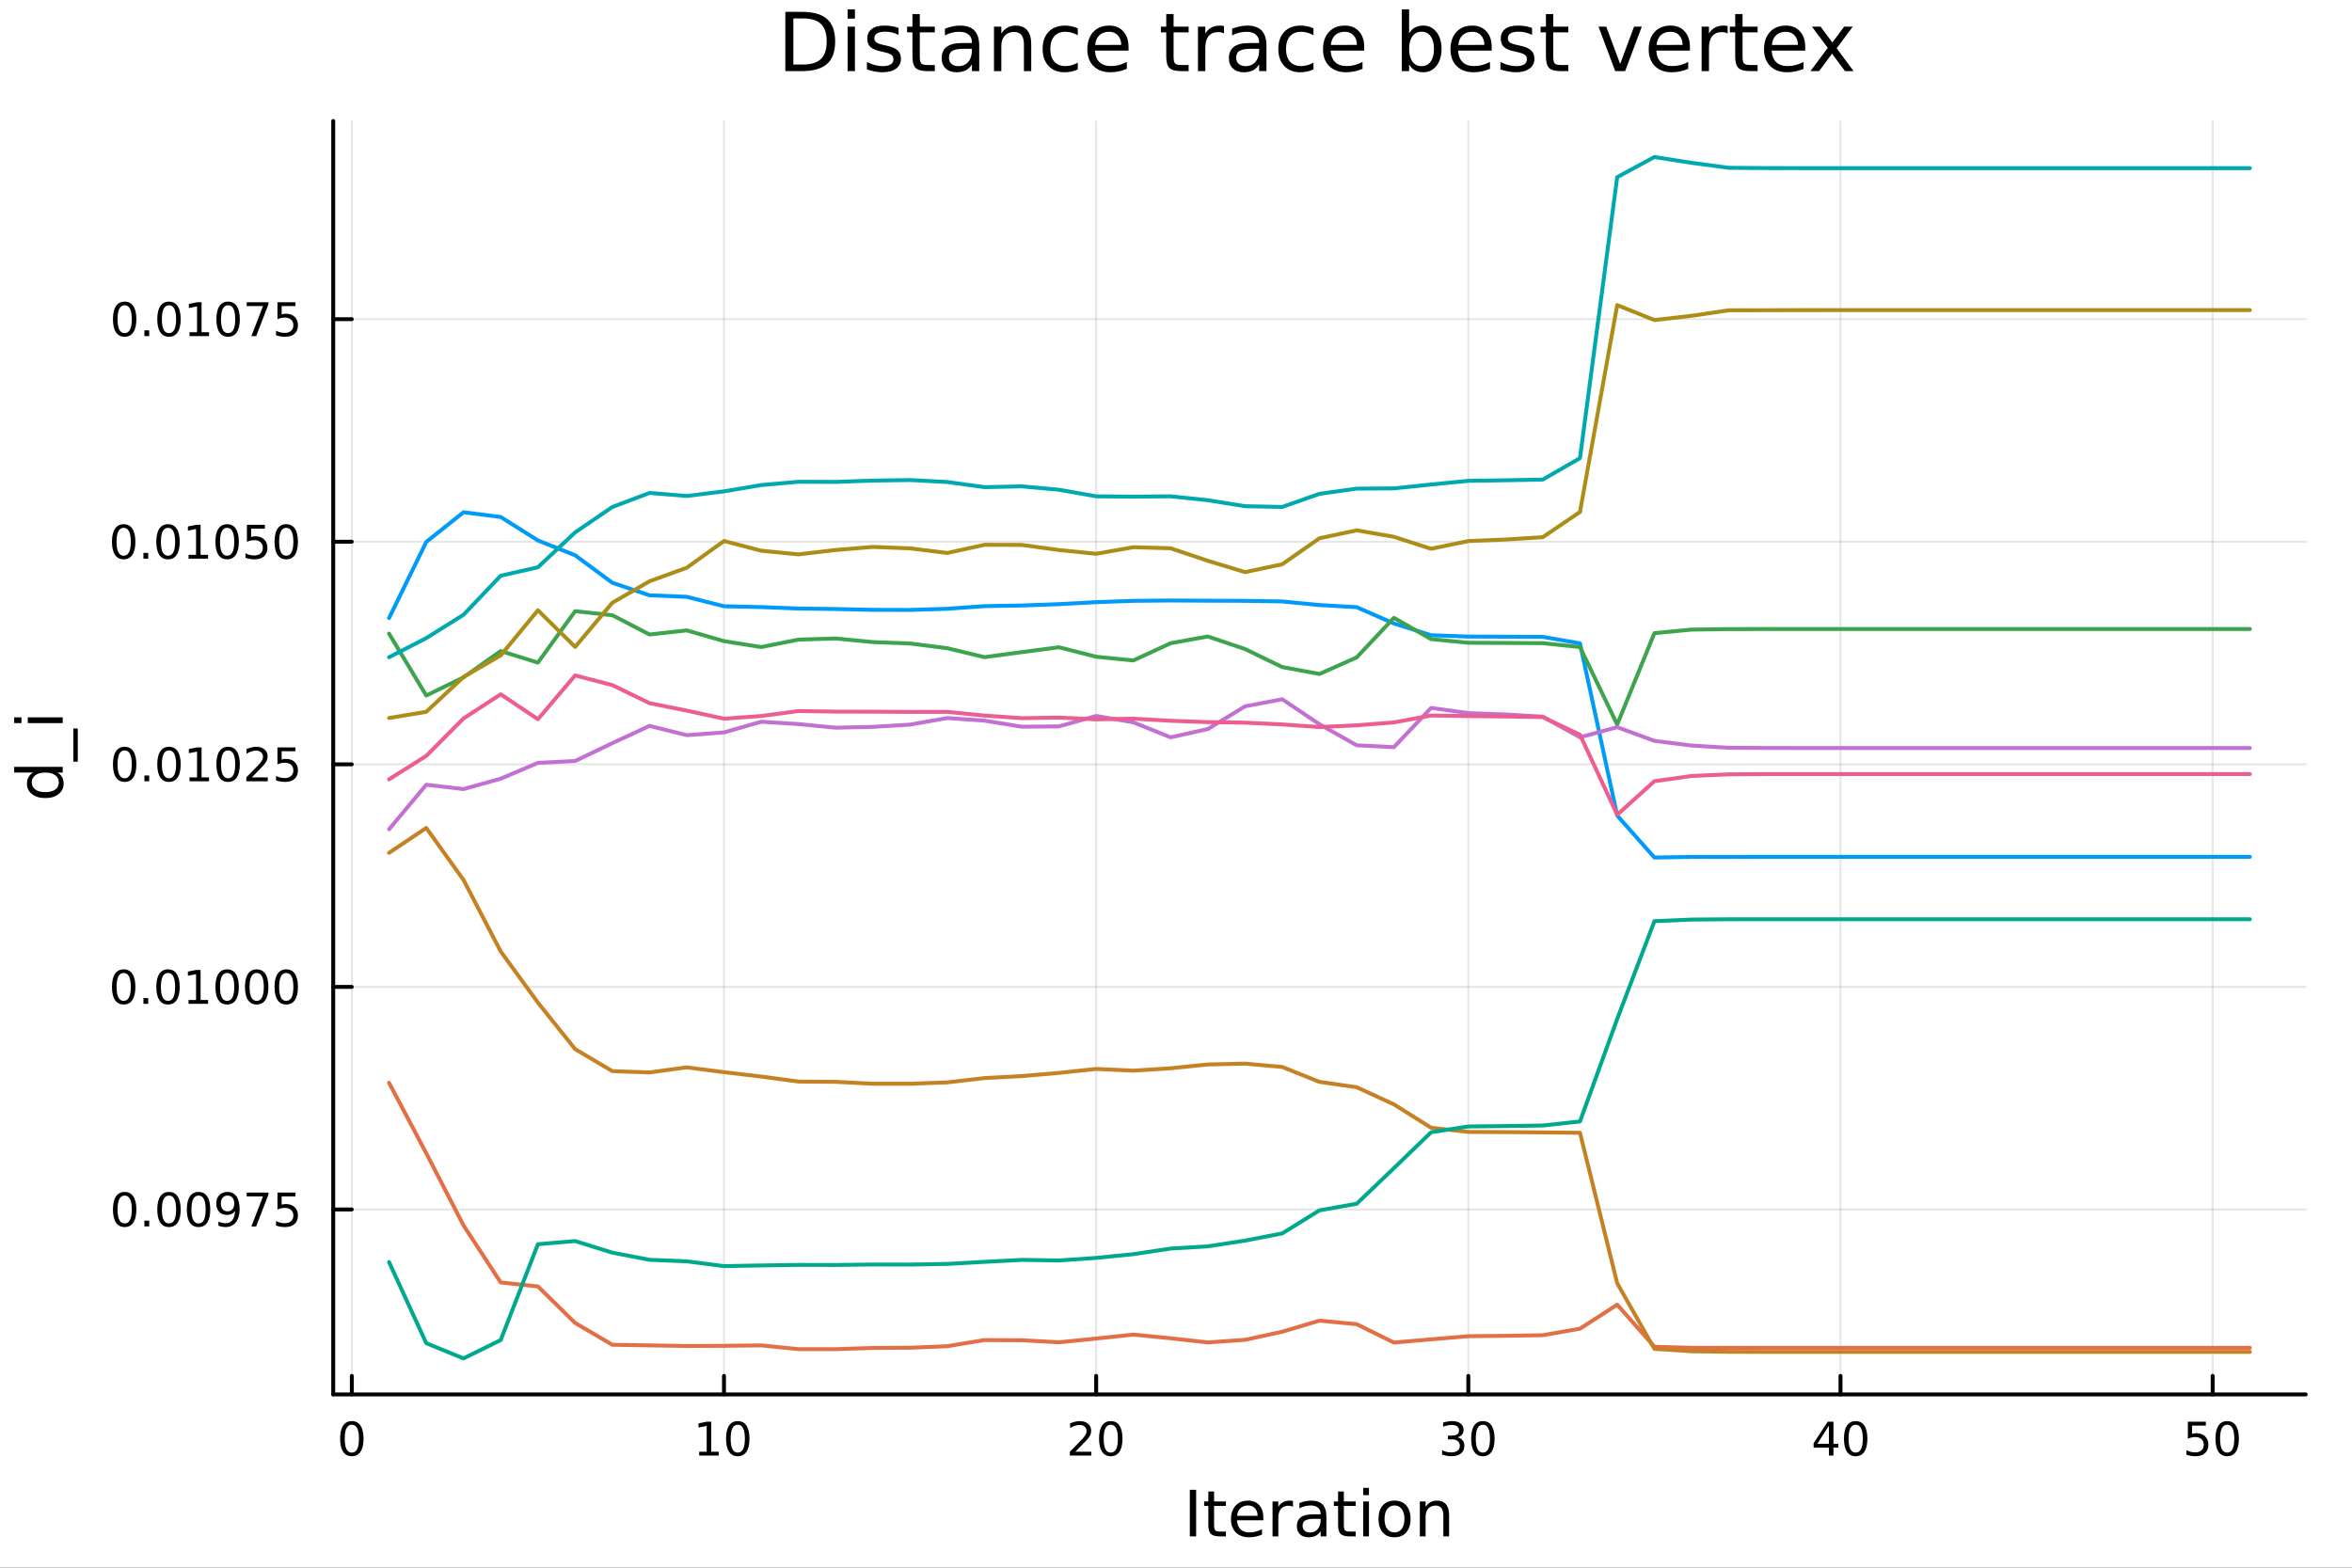 <?xml version="1.0" encoding="utf-8"?>
<svg xmlns="http://www.w3.org/2000/svg" xmlns:xlink="http://www.w3.org/1999/xlink" width="600" height="400" viewBox="0 0 2400 1600">
<rect x="0" y="0" width="2400" height="1600" fill="#333333" stroke="none"/>
<defs>
  <clipPath id="clip940">
    <rect x="0" y="0" width="2400" height="1600"/>
  </clipPath>
</defs>
<path clip-path="url(#clip940)" d="M0 1600 L2400 1600 L2400 0 L0 0  Z" fill="#ffffff" fill-rule="evenodd" fill-opacity="1"/>
<defs>
  <clipPath id="clip941">
    <rect x="480" y="0" width="1681" height="1600"/>
  </clipPath>
</defs>
<path clip-path="url(#clip940)" d="M340.028 1423.18 L2352.76 1423.18 L2352.76 123.472 L340.028 123.472  Z" fill="#ffffff" fill-rule="evenodd" fill-opacity="1"/>
<defs>
  <clipPath id="clip942">
    <rect x="340" y="123" width="2014" height="1301"/>
  </clipPath>
</defs>
<polyline clip-path="url(#clip942)" style="stroke:#000000; stroke-linecap:round; stroke-linejoin:round; stroke-width:2; stroke-opacity:0.1; fill:none" points="359.016,1423.18 359.016,123.472 "/>
<polyline clip-path="url(#clip942)" style="stroke:#000000; stroke-linecap:round; stroke-linejoin:round; stroke-width:2; stroke-opacity:0.1; fill:none" points="738.776,1423.18 738.776,123.472 "/>
<polyline clip-path="url(#clip942)" style="stroke:#000000; stroke-linecap:round; stroke-linejoin:round; stroke-width:2; stroke-opacity:0.1; fill:none" points="1118.54,1423.18 1118.54,123.472 "/>
<polyline clip-path="url(#clip942)" style="stroke:#000000; stroke-linecap:round; stroke-linejoin:round; stroke-width:2; stroke-opacity:0.1; fill:none" points="1498.3,1423.18 1498.3,123.472 "/>
<polyline clip-path="url(#clip942)" style="stroke:#000000; stroke-linecap:round; stroke-linejoin:round; stroke-width:2; stroke-opacity:0.1; fill:none" points="1878.06,1423.18 1878.06,123.472 "/>
<polyline clip-path="url(#clip942)" style="stroke:#000000; stroke-linecap:round; stroke-linejoin:round; stroke-width:2; stroke-opacity:0.1; fill:none" points="2257.82,1423.18 2257.82,123.472 "/>
<polyline clip-path="url(#clip940)" style="stroke:#000000; stroke-linecap:round; stroke-linejoin:round; stroke-width:4; stroke-opacity:1; fill:none" points="340.028,1423.18 2352.76,1423.18 "/>
<polyline clip-path="url(#clip940)" style="stroke:#000000; stroke-linecap:round; stroke-linejoin:round; stroke-width:4; stroke-opacity:1; fill:none" points="359.016,1423.18 359.016,1404.28 "/>
<polyline clip-path="url(#clip940)" style="stroke:#000000; stroke-linecap:round; stroke-linejoin:round; stroke-width:4; stroke-opacity:1; fill:none" points="738.776,1423.18 738.776,1404.28 "/>
<polyline clip-path="url(#clip940)" style="stroke:#000000; stroke-linecap:round; stroke-linejoin:round; stroke-width:4; stroke-opacity:1; fill:none" points="1118.54,1423.18 1118.54,1404.28 "/>
<polyline clip-path="url(#clip940)" style="stroke:#000000; stroke-linecap:round; stroke-linejoin:round; stroke-width:4; stroke-opacity:1; fill:none" points="1498.3,1423.18 1498.3,1404.28 "/>
<polyline clip-path="url(#clip940)" style="stroke:#000000; stroke-linecap:round; stroke-linejoin:round; stroke-width:4; stroke-opacity:1; fill:none" points="1878.06,1423.18 1878.06,1404.28 "/>
<polyline clip-path="url(#clip940)" style="stroke:#000000; stroke-linecap:round; stroke-linejoin:round; stroke-width:4; stroke-opacity:1; fill:none" points="2257.82,1423.18 2257.82,1404.28 "/>
<path clip-path="url(#clip940)" d="M359.016 1454.1 Q355.405 1454.1 353.576 1457.66 Q351.77 1461.2 351.77 1468.33 Q351.77 1475.44 353.576 1479.01 Q355.405 1482.55 359.016 1482.55 Q362.65 1482.55 364.455 1479.01 Q366.284 1475.44 366.284 1468.33 Q366.284 1461.2 364.455 1457.66 Q362.65 1454.1 359.016 1454.1 M359.016 1450.39 Q364.826 1450.39 367.881 1455 Q370.96 1459.58 370.96 1468.33 Q370.96 1477.06 367.881 1481.67 Q364.826 1486.25 359.016 1486.25 Q353.206 1486.25 350.127 1481.67 Q347.071 1477.06 347.071 1468.33 Q347.071 1459.58 350.127 1455 Q353.206 1450.39 359.016 1450.39 Z" fill="#000000" fill-rule="nonzero" fill-opacity="1" /><path clip-path="url(#clip940)" d="M713.463 1481.64 L721.102 1481.64 L721.102 1455.28 L712.792 1456.95 L712.792 1452.69 L721.056 1451.02 L725.732 1451.02 L725.732 1481.64 L733.371 1481.64 L733.371 1485.58 L713.463 1485.58 L713.463 1481.64 Z" fill="#000000" fill-rule="nonzero" fill-opacity="1" /><path clip-path="url(#clip940)" d="M752.815 1454.1 Q749.204 1454.1 747.375 1457.66 Q745.57 1461.2 745.57 1468.33 Q745.57 1475.44 747.375 1479.01 Q749.204 1482.55 752.815 1482.55 Q756.449 1482.55 758.255 1479.01 Q760.083 1475.44 760.083 1468.33 Q760.083 1461.2 758.255 1457.66 Q756.449 1454.1 752.815 1454.1 M752.815 1450.39 Q758.625 1450.39 761.681 1455 Q764.759 1459.58 764.759 1468.33 Q764.759 1477.06 761.681 1481.67 Q758.625 1486.25 752.815 1486.25 Q747.005 1486.25 743.926 1481.67 Q740.871 1477.06 740.871 1468.33 Q740.871 1459.58 743.926 1455 Q747.005 1450.39 752.815 1450.39 Z" fill="#000000" fill-rule="nonzero" fill-opacity="1" /><path clip-path="url(#clip940)" d="M1097.31 1481.64 L1113.63 1481.64 L1113.63 1485.58 L1091.68 1485.58 L1091.68 1481.64 Q1094.35 1478.89 1098.93 1474.26 Q1103.54 1469.61 1104.72 1468.27 Q1106.96 1465.74 1107.84 1464.01 Q1108.74 1462.25 1108.74 1460.56 Q1108.74 1457.8 1106.8 1456.07 Q1104.88 1454.33 1101.78 1454.33 Q1099.58 1454.33 1097.12 1455.09 Q1094.69 1455.86 1091.92 1457.41 L1091.92 1452.69 Q1094.74 1451.55 1097.19 1450.97 Q1099.65 1450.39 1101.68 1450.39 Q1107.05 1450.39 1110.25 1453.08 Q1113.44 1455.77 1113.44 1460.26 Q1113.44 1462.39 1112.63 1464.31 Q1111.85 1466.2 1109.74 1468.8 Q1109.16 1469.47 1106.06 1472.69 Q1102.96 1475.88 1097.31 1481.64 Z" fill="#000000" fill-rule="nonzero" fill-opacity="1" /><path clip-path="url(#clip940)" d="M1133.44 1454.1 Q1129.83 1454.1 1128 1457.66 Q1126.2 1461.2 1126.2 1468.33 Q1126.2 1475.44 1128 1479.01 Q1129.83 1482.55 1133.44 1482.55 Q1137.08 1482.55 1138.88 1479.01 Q1140.71 1475.44 1140.71 1468.33 Q1140.71 1461.2 1138.88 1457.66 Q1137.08 1454.1 1133.44 1454.1 M1133.44 1450.39 Q1139.25 1450.39 1142.31 1455 Q1145.39 1459.58 1145.39 1468.33 Q1145.39 1477.06 1142.31 1481.67 Q1139.25 1486.25 1133.44 1486.25 Q1127.63 1486.25 1124.55 1481.67 Q1121.5 1477.06 1121.5 1468.33 Q1121.5 1459.58 1124.55 1455 Q1127.63 1450.39 1133.44 1450.39 Z" fill="#000000" fill-rule="nonzero" fill-opacity="1" /><path clip-path="url(#clip940)" d="M1487.14 1466.95 Q1490.49 1467.66 1492.37 1469.93 Q1494.27 1472.2 1494.27 1475.53 Q1494.27 1480.65 1490.75 1483.45 Q1487.23 1486.25 1480.75 1486.25 Q1478.57 1486.25 1476.26 1485.81 Q1473.97 1485.39 1471.51 1484.54 L1471.51 1480.02 Q1473.46 1481.16 1475.77 1481.74 Q1478.09 1482.32 1480.61 1482.32 Q1485.01 1482.32 1487.3 1480.58 Q1489.62 1478.84 1489.62 1475.53 Q1489.62 1472.48 1487.46 1470.77 Q1485.33 1469.03 1481.51 1469.03 L1477.49 1469.03 L1477.49 1465.19 L1481.7 1465.19 Q1485.15 1465.19 1486.98 1463.82 Q1488.81 1462.43 1488.81 1459.84 Q1488.81 1457.18 1486.91 1455.77 Q1485.03 1454.33 1481.51 1454.33 Q1479.59 1454.33 1477.39 1454.75 Q1475.19 1455.16 1472.56 1456.04 L1472.56 1451.88 Q1475.22 1451.14 1477.53 1450.77 Q1479.87 1450.39 1481.93 1450.39 Q1487.25 1450.39 1490.36 1452.83 Q1493.46 1455.23 1493.46 1459.35 Q1493.46 1462.22 1491.81 1464.21 Q1490.17 1466.18 1487.14 1466.95 Z" fill="#000000" fill-rule="nonzero" fill-opacity="1" /><path clip-path="url(#clip940)" d="M1513.13 1454.1 Q1509.52 1454.1 1507.69 1457.66 Q1505.89 1461.2 1505.89 1468.33 Q1505.89 1475.44 1507.69 1479.01 Q1509.52 1482.55 1513.13 1482.55 Q1516.77 1482.55 1518.57 1479.01 Q1520.4 1475.44 1520.4 1468.33 Q1520.4 1461.2 1518.57 1457.66 Q1516.77 1454.1 1513.13 1454.1 M1513.13 1450.39 Q1518.94 1450.39 1522 1455 Q1525.08 1459.58 1525.08 1468.33 Q1525.08 1477.06 1522 1481.67 Q1518.94 1486.25 1513.13 1486.25 Q1507.32 1486.25 1504.24 1481.67 Q1501.19 1477.06 1501.19 1468.33 Q1501.19 1459.58 1504.24 1455 Q1507.32 1450.39 1513.13 1450.39 Z" fill="#000000" fill-rule="nonzero" fill-opacity="1" /><path clip-path="url(#clip940)" d="M1866.23 1455.09 L1854.42 1473.54 L1866.23 1473.54 L1866.23 1455.09 M1865 1451.02 L1870.88 1451.02 L1870.88 1473.54 L1875.81 1473.54 L1875.81 1477.43 L1870.88 1477.43 L1870.88 1485.58 L1866.23 1485.58 L1866.23 1477.43 L1850.63 1477.43 L1850.63 1472.92 L1865 1451.02 Z" fill="#000000" fill-rule="nonzero" fill-opacity="1" /><path clip-path="url(#clip940)" d="M1893.54 1454.1 Q1889.93 1454.1 1888.1 1457.66 Q1886.3 1461.2 1886.3 1468.33 Q1886.3 1475.44 1888.1 1479.01 Q1889.93 1482.55 1893.54 1482.55 Q1897.18 1482.55 1898.98 1479.01 Q1900.81 1475.44 1900.81 1468.33 Q1900.81 1461.2 1898.98 1457.66 Q1897.18 1454.1 1893.54 1454.1 M1893.54 1450.39 Q1899.35 1450.39 1902.41 1455 Q1905.49 1459.58 1905.49 1468.33 Q1905.49 1477.06 1902.41 1481.67 Q1899.35 1486.25 1893.54 1486.25 Q1887.73 1486.25 1884.65 1481.67 Q1881.6 1477.06 1881.6 1468.33 Q1881.6 1459.58 1884.65 1455 Q1887.73 1450.39 1893.54 1450.39 Z" fill="#000000" fill-rule="nonzero" fill-opacity="1" /><path clip-path="url(#clip940)" d="M2232.52 1451.02 L2250.87 1451.02 L2250.87 1454.96 L2236.8 1454.96 L2236.8 1463.43 Q2237.82 1463.08 2238.83 1462.92 Q2239.85 1462.73 2240.87 1462.73 Q2246.66 1462.73 2250.04 1465.9 Q2253.42 1469.08 2253.42 1474.49 Q2253.42 1480.07 2249.95 1483.17 Q2246.47 1486.25 2240.15 1486.25 Q2237.98 1486.25 2235.71 1485.88 Q2233.46 1485.51 2231.06 1484.77 L2231.06 1480.07 Q2233.14 1481.2 2235.36 1481.76 Q2237.58 1482.32 2240.06 1482.32 Q2244.07 1482.32 2246.4 1480.21 Q2248.74 1478.1 2248.74 1474.49 Q2248.74 1470.88 2246.4 1468.77 Q2244.07 1466.67 2240.06 1466.67 Q2238.19 1466.67 2236.31 1467.08 Q2234.46 1467.5 2232.52 1468.38 L2232.52 1451.02 Z" fill="#000000" fill-rule="nonzero" fill-opacity="1" /><path clip-path="url(#clip940)" d="M2272.63 1454.1 Q2269.02 1454.1 2267.19 1457.66 Q2265.39 1461.2 2265.39 1468.33 Q2265.39 1475.44 2267.19 1479.01 Q2269.02 1482.55 2272.63 1482.55 Q2276.26 1482.55 2278.07 1479.01 Q2279.9 1475.44 2279.9 1468.33 Q2279.9 1461.2 2278.07 1457.66 Q2276.26 1454.1 2272.63 1454.1 M2272.63 1450.39 Q2278.44 1450.39 2281.5 1455 Q2284.58 1459.58 2284.58 1468.33 Q2284.58 1477.06 2281.5 1481.67 Q2278.44 1486.25 2272.63 1486.25 Q2266.82 1486.25 2263.74 1481.67 Q2260.69 1477.06 2260.69 1468.33 Q2260.69 1459.58 2263.74 1455 Q2266.82 1450.39 2272.63 1450.39 Z" fill="#000000" fill-rule="nonzero" fill-opacity="1" /><path clip-path="url(#clip940)" d="M1214.11 1520.52 L1220.54 1520.52 L1220.54 1568.04 L1214.11 1568.04 L1214.11 1520.52 Z" fill="#000000" fill-rule="nonzero" fill-opacity="1" /><path clip-path="url(#clip940)" d="M1238.87 1522.27 L1238.87 1532.4 L1250.94 1532.4 L1250.94 1536.95 L1238.87 1536.95 L1238.87 1556.3 Q1238.87 1560.66 1240.05 1561.9 Q1241.26 1563.14 1244.92 1563.14 L1250.94 1563.14 L1250.94 1568.04 L1244.92 1568.04 Q1238.14 1568.04 1235.56 1565.53 Q1232.99 1562.98 1232.99 1556.3 L1232.99 1536.95 L1228.69 1536.95 L1228.69 1532.4 L1232.99 1532.4 L1232.99 1522.27 L1238.87 1522.27 Z" fill="#000000" fill-rule="nonzero" fill-opacity="1" /><path clip-path="url(#clip940)" d="M1289.13 1548.76 L1289.13 1551.62 L1262.21 1551.62 Q1262.59 1557.67 1265.83 1560.85 Q1269.11 1564 1274.94 1564 Q1278.31 1564 1281.46 1563.17 Q1284.64 1562.35 1287.76 1560.69 L1287.76 1566.23 Q1284.61 1567.57 1281.3 1568.27 Q1277.99 1568.97 1274.59 1568.97 Q1266.06 1568.97 1261.06 1564 Q1256.09 1559.04 1256.09 1550.57 Q1256.09 1541.82 1260.8 1536.69 Q1265.55 1531.54 1273.57 1531.54 Q1280.76 1531.54 1284.93 1536.18 Q1289.13 1540.8 1289.13 1548.76 M1283.28 1547.04 Q1283.21 1542.23 1280.57 1539.37 Q1277.96 1536.5 1273.63 1536.5 Q1268.73 1536.5 1265.77 1539.27 Q1262.84 1542.04 1262.4 1547.07 L1283.28 1547.04 Z" fill="#000000" fill-rule="nonzero" fill-opacity="1" /><path clip-path="url(#clip940)" d="M1319.4 1537.87 Q1318.41 1537.3 1317.24 1537.04 Q1316.09 1536.76 1314.69 1536.76 Q1309.73 1536.76 1307.05 1540 Q1304.41 1543.22 1304.41 1549.27 L1304.41 1568.04 L1298.52 1568.04 L1298.52 1532.4 L1304.41 1532.4 L1304.41 1537.93 Q1306.26 1534.69 1309.22 1533.13 Q1312.18 1531.54 1316.41 1531.54 Q1317.01 1531.54 1317.75 1531.63 Q1318.48 1531.7 1319.37 1531.85 L1319.4 1537.87 Z" fill="#000000" fill-rule="nonzero" fill-opacity="1" /><path clip-path="url(#clip940)" d="M1341.74 1550.12 Q1334.65 1550.12 1331.91 1551.75 Q1329.17 1553.37 1329.17 1557.29 Q1329.17 1560.4 1331.21 1562.25 Q1333.28 1564.07 1336.81 1564.07 Q1341.68 1564.07 1344.61 1560.63 Q1347.57 1557.16 1347.57 1551.43 L1347.57 1550.12 L1341.74 1550.12 M1353.43 1547.71 L1353.43 1568.04 L1347.57 1568.04 L1347.57 1562.63 Q1345.56 1565.88 1342.57 1567.44 Q1339.58 1568.97 1335.25 1568.97 Q1329.78 1568.97 1326.53 1565.91 Q1323.32 1562.82 1323.32 1557.67 Q1323.32 1551.65 1327.33 1548.6 Q1331.37 1545.54 1339.36 1545.54 L1347.57 1545.54 L1347.57 1544.97 Q1347.57 1540.93 1344.9 1538.73 Q1342.25 1536.5 1337.45 1536.5 Q1334.39 1536.5 1331.5 1537.23 Q1328.6 1537.97 1325.93 1539.43 L1325.93 1534.02 Q1329.14 1532.78 1332.16 1532.17 Q1335.19 1531.54 1338.05 1531.54 Q1345.79 1531.54 1349.61 1535.55 Q1353.43 1539.56 1353.43 1547.71 Z" fill="#000000" fill-rule="nonzero" fill-opacity="1" /><path clip-path="url(#clip940)" d="M1371.28 1522.27 L1371.28 1532.4 L1383.34 1532.4 L1383.34 1536.95 L1371.28 1536.95 L1371.28 1556.3 Q1371.28 1560.66 1372.46 1561.9 Q1373.67 1563.14 1377.33 1563.14 L1383.34 1563.14 L1383.34 1568.04 L1377.33 1568.04 Q1370.55 1568.04 1367.97 1565.53 Q1365.39 1562.98 1365.39 1556.3 L1365.39 1536.95 L1361.1 1536.95 L1361.1 1532.4 L1365.39 1532.4 L1365.39 1522.27 L1371.28 1522.27 Z" fill="#000000" fill-rule="nonzero" fill-opacity="1" /><path clip-path="url(#clip940)" d="M1391.05 1532.4 L1396.9 1532.4 L1396.9 1568.04 L1391.05 1568.04 L1391.05 1532.4 M1391.05 1518.52 L1396.9 1518.52 L1396.9 1525.93 L1391.05 1525.93 L1391.05 1518.52 Z" fill="#000000" fill-rule="nonzero" fill-opacity="1" /><path clip-path="url(#clip940)" d="M1422.97 1536.5 Q1418.26 1536.5 1415.52 1540.19 Q1412.79 1543.85 1412.79 1550.25 Q1412.79 1556.65 1415.49 1560.34 Q1418.23 1564 1422.97 1564 Q1427.65 1564 1430.39 1560.31 Q1433.12 1556.62 1433.12 1550.25 Q1433.12 1543.92 1430.39 1540.23 Q1427.65 1536.5 1422.97 1536.5 M1422.97 1531.54 Q1430.61 1531.54 1434.97 1536.5 Q1439.33 1541.47 1439.33 1550.25 Q1439.33 1559 1434.97 1564 Q1430.61 1568.97 1422.97 1568.97 Q1415.3 1568.97 1410.94 1564 Q1406.61 1559 1406.61 1550.25 Q1406.61 1541.47 1410.94 1536.5 Q1415.3 1531.54 1422.97 1531.54 Z" fill="#000000" fill-rule="nonzero" fill-opacity="1" /><path clip-path="url(#clip940)" d="M1478.67 1546.53 L1478.67 1568.04 L1472.81 1568.04 L1472.81 1546.72 Q1472.81 1541.66 1470.84 1539.14 Q1468.87 1536.63 1464.92 1536.63 Q1460.18 1536.63 1457.44 1539.65 Q1454.7 1542.68 1454.7 1547.9 L1454.7 1568.04 L1448.82 1568.04 L1448.82 1532.4 L1454.7 1532.4 L1454.7 1537.93 Q1456.8 1534.72 1459.64 1533.13 Q1462.5 1531.54 1466.23 1531.54 Q1472.37 1531.54 1475.52 1535.36 Q1478.67 1539.14 1478.67 1546.53 Z" fill="#000000" fill-rule="nonzero" fill-opacity="1" /><polyline clip-path="url(#clip942)" style="stroke:#000000; stroke-linecap:round; stroke-linejoin:round; stroke-width:2; stroke-opacity:0.1; fill:none" points="340.028,1234.41 2352.76,1234.41 "/>
<polyline clip-path="url(#clip942)" style="stroke:#000000; stroke-linecap:round; stroke-linejoin:round; stroke-width:2; stroke-opacity:0.1; fill:none" points="340.028,1007.24 2352.76,1007.24 "/>
<polyline clip-path="url(#clip942)" style="stroke:#000000; stroke-linecap:round; stroke-linejoin:round; stroke-width:2; stroke-opacity:0.1; fill:none" points="340.028,780.079 2352.76,780.079 "/>
<polyline clip-path="url(#clip942)" style="stroke:#000000; stroke-linecap:round; stroke-linejoin:round; stroke-width:2; stroke-opacity:0.1; fill:none" points="340.028,552.913 2352.76,552.913 "/>
<polyline clip-path="url(#clip942)" style="stroke:#000000; stroke-linecap:round; stroke-linejoin:round; stroke-width:2; stroke-opacity:0.1; fill:none" points="340.028,325.746 2352.76,325.746 "/>
<polyline clip-path="url(#clip940)" style="stroke:#000000; stroke-linecap:round; stroke-linejoin:round; stroke-width:4; stroke-opacity:1; fill:none" points="340.028,1423.18 340.028,123.472 "/>
<polyline clip-path="url(#clip940)" style="stroke:#000000; stroke-linecap:round; stroke-linejoin:round; stroke-width:4; stroke-opacity:1; fill:none" points="340.028,1234.41 358.925,1234.41 "/>
<polyline clip-path="url(#clip940)" style="stroke:#000000; stroke-linecap:round; stroke-linejoin:round; stroke-width:4; stroke-opacity:1; fill:none" points="340.028,1007.24 358.925,1007.24 "/>
<polyline clip-path="url(#clip940)" style="stroke:#000000; stroke-linecap:round; stroke-linejoin:round; stroke-width:4; stroke-opacity:1; fill:none" points="340.028,780.079 358.925,780.079 "/>
<polyline clip-path="url(#clip940)" style="stroke:#000000; stroke-linecap:round; stroke-linejoin:round; stroke-width:4; stroke-opacity:1; fill:none" points="340.028,552.913 358.925,552.913 "/>
<polyline clip-path="url(#clip940)" style="stroke:#000000; stroke-linecap:round; stroke-linejoin:round; stroke-width:4; stroke-opacity:1; fill:none" points="340.028,325.746 358.925,325.746 "/>
<path clip-path="url(#clip940)" d="M127.2 1220.21 Q123.589 1220.21 121.76 1223.77 Q119.955 1227.32 119.955 1234.45 Q119.955 1241.55 121.76 1245.12 Q123.589 1248.66 127.2 1248.66 Q130.834 1248.66 132.64 1245.12 Q134.468 1241.55 134.468 1234.45 Q134.468 1227.32 132.64 1223.77 Q130.834 1220.21 127.2 1220.21 M127.2 1216.51 Q133.01 1216.51 136.066 1221.11 Q139.144 1225.7 139.144 1234.45 Q139.144 1243.17 136.066 1247.78 Q133.01 1252.36 127.2 1252.36 Q121.39 1252.36 118.311 1247.78 Q115.256 1243.17 115.256 1234.45 Q115.256 1225.7 118.311 1221.11 Q121.39 1216.51 127.2 1216.51 Z" fill="#000000" fill-rule="nonzero" fill-opacity="1" /><path clip-path="url(#clip940)" d="M147.362 1245.81 L152.246 1245.81 L152.246 1251.69 L147.362 1251.69 L147.362 1245.81 Z" fill="#000000" fill-rule="nonzero" fill-opacity="1" /><path clip-path="url(#clip940)" d="M172.431 1220.21 Q168.82 1220.21 166.991 1223.77 Q165.186 1227.32 165.186 1234.45 Q165.186 1241.55 166.991 1245.12 Q168.82 1248.66 172.431 1248.66 Q176.065 1248.66 177.871 1245.12 Q179.7 1241.55 179.7 1234.45 Q179.7 1227.32 177.871 1223.77 Q176.065 1220.21 172.431 1220.21 M172.431 1216.51 Q178.241 1216.51 181.297 1221.11 Q184.376 1225.7 184.376 1234.45 Q184.376 1243.17 181.297 1247.78 Q178.241 1252.36 172.431 1252.36 Q166.621 1252.36 163.542 1247.78 Q160.487 1243.17 160.487 1234.45 Q160.487 1225.7 163.542 1221.11 Q166.621 1216.51 172.431 1216.51 Z" fill="#000000" fill-rule="nonzero" fill-opacity="1" /><path clip-path="url(#clip940)" d="M202.593 1220.21 Q198.982 1220.21 197.153 1223.77 Q195.348 1227.32 195.348 1234.45 Q195.348 1241.55 197.153 1245.12 Q198.982 1248.66 202.593 1248.66 Q206.227 1248.66 208.033 1245.12 Q209.861 1241.55 209.861 1234.45 Q209.861 1227.32 208.033 1223.77 Q206.227 1220.21 202.593 1220.21 M202.593 1216.51 Q208.403 1216.51 211.459 1221.11 Q214.537 1225.7 214.537 1234.45 Q214.537 1243.17 211.459 1247.78 Q208.403 1252.36 202.593 1252.36 Q196.783 1252.36 193.704 1247.78 Q190.649 1243.17 190.649 1234.45 Q190.649 1225.7 193.704 1221.11 Q196.783 1216.51 202.593 1216.51 Z" fill="#000000" fill-rule="nonzero" fill-opacity="1" /><path clip-path="url(#clip940)" d="M222.894 1250.97 L222.894 1246.71 Q224.653 1247.55 226.459 1247.99 Q228.264 1248.43 230 1248.43 Q234.63 1248.43 237.06 1245.33 Q239.514 1242.2 239.861 1235.86 Q238.519 1237.85 236.459 1238.91 Q234.398 1239.98 231.898 1239.98 Q226.713 1239.98 223.681 1236.85 Q220.672 1233.71 220.672 1228.27 Q220.672 1222.94 223.82 1219.72 Q226.968 1216.51 232.199 1216.51 Q238.195 1216.51 241.343 1221.11 Q244.514 1225.7 244.514 1234.45 Q244.514 1242.62 240.625 1247.5 Q236.76 1252.36 230.209 1252.36 Q228.449 1252.36 226.644 1252.02 Q224.838 1251.67 222.894 1250.97 M232.199 1236.32 Q235.347 1236.32 237.176 1234.17 Q239.028 1232.02 239.028 1228.27 Q239.028 1224.54 237.176 1222.39 Q235.347 1220.21 232.199 1220.21 Q229.051 1220.21 227.199 1222.39 Q225.371 1224.54 225.371 1228.27 Q225.371 1232.02 227.199 1234.17 Q229.051 1236.32 232.199 1236.32 Z" fill="#000000" fill-rule="nonzero" fill-opacity="1" /><path clip-path="url(#clip940)" d="M251.736 1217.13 L273.958 1217.13 L273.958 1219.12 L261.412 1251.69 L256.528 1251.69 L268.333 1221.07 L251.736 1221.07 L251.736 1217.13 Z" fill="#000000" fill-rule="nonzero" fill-opacity="1" /><path clip-path="url(#clip940)" d="M283.125 1217.13 L301.481 1217.13 L301.481 1221.07 L287.407 1221.07 L287.407 1229.54 Q288.426 1229.19 289.444 1229.03 Q290.463 1228.84 291.481 1228.84 Q297.268 1228.84 300.648 1232.02 Q304.028 1235.19 304.028 1240.6 Q304.028 1246.18 300.555 1249.28 Q297.083 1252.36 290.764 1252.36 Q288.588 1252.36 286.319 1251.99 Q284.074 1251.62 281.667 1250.88 L281.667 1246.18 Q283.75 1247.32 285.972 1247.87 Q288.194 1248.43 290.671 1248.43 Q294.676 1248.43 297.014 1246.32 Q299.352 1244.21 299.352 1240.6 Q299.352 1236.99 297.014 1234.89 Q294.676 1232.78 290.671 1232.78 Q288.796 1232.78 286.921 1233.2 Q285.069 1233.61 283.125 1234.49 L283.125 1217.13 Z" fill="#000000" fill-rule="nonzero" fill-opacity="1" /><path clip-path="url(#clip940)" d="M126.205 993.044 Q122.593 993.044 120.765 996.608 Q118.959 1000.15 118.959 1007.28 Q118.959 1014.39 120.765 1017.95 Q122.593 1021.49 126.205 1021.49 Q129.839 1021.49 131.644 1017.95 Q133.473 1014.39 133.473 1007.28 Q133.473 1000.15 131.644 996.608 Q129.839 993.044 126.205 993.044 M126.205 989.34 Q132.015 989.34 135.07 993.946 Q138.149 998.53 138.149 1007.28 Q138.149 1016.01 135.07 1020.61 Q132.015 1025.2 126.205 1025.2 Q120.394 1025.2 117.316 1020.61 Q114.26 1016.01 114.26 1007.28 Q114.26 998.53 117.316 993.946 Q120.394 989.34 126.205 989.34 Z" fill="#000000" fill-rule="nonzero" fill-opacity="1" /><path clip-path="url(#clip940)" d="M146.366 1018.65 L151.251 1018.65 L151.251 1024.52 L146.366 1024.52 L146.366 1018.65 Z" fill="#000000" fill-rule="nonzero" fill-opacity="1" /><path clip-path="url(#clip940)" d="M171.436 993.044 Q167.825 993.044 165.996 996.608 Q164.19 1000.15 164.19 1007.28 Q164.19 1014.39 165.996 1017.95 Q167.825 1021.49 171.436 1021.49 Q175.07 1021.49 176.876 1017.95 Q178.704 1014.39 178.704 1007.28 Q178.704 1000.15 176.876 996.608 Q175.07 993.044 171.436 993.044 M171.436 989.34 Q177.246 989.34 180.301 993.946 Q183.38 998.53 183.38 1007.28 Q183.38 1016.01 180.301 1020.61 Q177.246 1025.2 171.436 1025.2 Q165.626 1025.2 162.547 1020.61 Q159.491 1016.01 159.491 1007.28 Q159.491 998.53 162.547 993.946 Q165.626 989.34 171.436 989.34 Z" fill="#000000" fill-rule="nonzero" fill-opacity="1" /><path clip-path="url(#clip940)" d="M192.408 1020.59 L200.047 1020.59 L200.047 994.224 L191.737 995.891 L191.737 991.632 L200 989.965 L204.676 989.965 L204.676 1020.59 L212.315 1020.59 L212.315 1024.52 L192.408 1024.52 L192.408 1020.59 Z" fill="#000000" fill-rule="nonzero" fill-opacity="1" /><path clip-path="url(#clip940)" d="M231.76 993.044 Q228.148 993.044 226.32 996.608 Q224.514 1000.15 224.514 1007.28 Q224.514 1014.39 226.32 1017.95 Q228.148 1021.49 231.76 1021.49 Q235.394 1021.49 237.199 1017.95 Q239.028 1014.39 239.028 1007.28 Q239.028 1000.15 237.199 996.608 Q235.394 993.044 231.76 993.044 M231.76 989.34 Q237.57 989.34 240.625 993.946 Q243.704 998.53 243.704 1007.28 Q243.704 1016.01 240.625 1020.61 Q237.57 1025.2 231.76 1025.2 Q225.949 1025.2 222.871 1020.61 Q219.815 1016.01 219.815 1007.28 Q219.815 998.53 222.871 993.946 Q225.949 989.34 231.76 989.34 Z" fill="#000000" fill-rule="nonzero" fill-opacity="1" /><path clip-path="url(#clip940)" d="M261.921 993.044 Q258.31 993.044 256.482 996.608 Q254.676 1000.15 254.676 1007.28 Q254.676 1014.39 256.482 1017.95 Q258.31 1021.49 261.921 1021.49 Q265.556 1021.49 267.361 1017.95 Q269.19 1014.39 269.19 1007.28 Q269.19 1000.15 267.361 996.608 Q265.556 993.044 261.921 993.044 M261.921 989.34 Q267.732 989.34 270.787 993.946 Q273.866 998.53 273.866 1007.28 Q273.866 1016.01 270.787 1020.61 Q267.732 1025.2 261.921 1025.2 Q256.111 1025.2 253.033 1020.61 Q249.977 1016.01 249.977 1007.28 Q249.977 998.53 253.033 993.946 Q256.111 989.34 261.921 989.34 Z" fill="#000000" fill-rule="nonzero" fill-opacity="1" /><path clip-path="url(#clip940)" d="M292.083 993.044 Q288.472 993.044 286.643 996.608 Q284.838 1000.15 284.838 1007.28 Q284.838 1014.39 286.643 1017.95 Q288.472 1021.49 292.083 1021.49 Q295.718 1021.49 297.523 1017.95 Q299.352 1014.39 299.352 1007.28 Q299.352 1000.15 297.523 996.608 Q295.718 993.044 292.083 993.044 M292.083 989.34 Q297.893 989.34 300.949 993.946 Q304.028 998.53 304.028 1007.28 Q304.028 1016.01 300.949 1020.61 Q297.893 1025.2 292.083 1025.2 Q286.273 1025.2 283.194 1020.61 Q280.139 1016.01 280.139 1007.28 Q280.139 998.53 283.194 993.946 Q286.273 989.34 292.083 989.34 Z" fill="#000000" fill-rule="nonzero" fill-opacity="1" /><path clip-path="url(#clip940)" d="M127.2 765.877 Q123.589 765.877 121.76 769.442 Q119.955 772.984 119.955 780.114 Q119.955 787.22 121.76 790.785 Q123.589 794.326 127.2 794.326 Q130.834 794.326 132.64 790.785 Q134.468 787.22 134.468 780.114 Q134.468 772.984 132.64 769.442 Q130.834 765.877 127.2 765.877 M127.2 762.174 Q133.01 762.174 136.066 766.78 Q139.144 771.364 139.144 780.114 Q139.144 788.84 136.066 793.447 Q133.01 798.03 127.2 798.03 Q121.39 798.03 118.311 793.447 Q115.256 788.84 115.256 780.114 Q115.256 771.364 118.311 766.78 Q121.39 762.174 127.2 762.174 Z" fill="#000000" fill-rule="nonzero" fill-opacity="1" /><path clip-path="url(#clip940)" d="M147.362 791.479 L152.246 791.479 L152.246 797.359 L147.362 797.359 L147.362 791.479 Z" fill="#000000" fill-rule="nonzero" fill-opacity="1" /><path clip-path="url(#clip940)" d="M172.431 765.877 Q168.82 765.877 166.991 769.442 Q165.186 772.984 165.186 780.114 Q165.186 787.22 166.991 790.785 Q168.82 794.326 172.431 794.326 Q176.065 794.326 177.871 790.785 Q179.7 787.22 179.7 780.114 Q179.7 772.984 177.871 769.442 Q176.065 765.877 172.431 765.877 M172.431 762.174 Q178.241 762.174 181.297 766.78 Q184.376 771.364 184.376 780.114 Q184.376 788.84 181.297 793.447 Q178.241 798.03 172.431 798.03 Q166.621 798.03 163.542 793.447 Q160.487 788.84 160.487 780.114 Q160.487 771.364 163.542 766.78 Q166.621 762.174 172.431 762.174 Z" fill="#000000" fill-rule="nonzero" fill-opacity="1" /><path clip-path="url(#clip940)" d="M193.403 793.424 L201.042 793.424 L201.042 767.058 L192.732 768.725 L192.732 764.465 L200.996 762.799 L205.672 762.799 L205.672 793.424 L213.311 793.424 L213.311 797.359 L193.403 797.359 L193.403 793.424 Z" fill="#000000" fill-rule="nonzero" fill-opacity="1" /><path clip-path="url(#clip940)" d="M232.755 765.877 Q229.144 765.877 227.315 769.442 Q225.51 772.984 225.51 780.114 Q225.51 787.22 227.315 790.785 Q229.144 794.326 232.755 794.326 Q236.389 794.326 238.195 790.785 Q240.023 787.22 240.023 780.114 Q240.023 772.984 238.195 769.442 Q236.389 765.877 232.755 765.877 M232.755 762.174 Q238.565 762.174 241.621 766.78 Q244.699 771.364 244.699 780.114 Q244.699 788.84 241.621 793.447 Q238.565 798.03 232.755 798.03 Q226.945 798.03 223.866 793.447 Q220.811 788.84 220.811 780.114 Q220.811 771.364 223.866 766.78 Q226.945 762.174 232.755 762.174 Z" fill="#000000" fill-rule="nonzero" fill-opacity="1" /><path clip-path="url(#clip940)" d="M256.945 793.424 L273.264 793.424 L273.264 797.359 L251.32 797.359 L251.32 793.424 Q253.982 790.669 258.565 786.039 Q263.171 781.387 264.352 780.044 Q266.597 777.521 267.477 775.785 Q268.38 774.026 268.38 772.336 Q268.38 769.581 266.435 767.845 Q264.514 766.109 261.412 766.109 Q259.213 766.109 256.759 766.873 Q254.329 767.637 251.551 769.188 L251.551 764.465 Q254.375 763.331 256.829 762.752 Q259.283 762.174 261.32 762.174 Q266.69 762.174 269.884 764.859 Q273.079 767.544 273.079 772.035 Q273.079 774.164 272.269 776.086 Q271.482 777.984 269.375 780.576 Q268.796 781.248 265.695 784.465 Q262.593 787.66 256.945 793.424 Z" fill="#000000" fill-rule="nonzero" fill-opacity="1" /><path clip-path="url(#clip940)" d="M283.125 762.799 L301.481 762.799 L301.481 766.734 L287.407 766.734 L287.407 775.206 Q288.426 774.859 289.444 774.697 Q290.463 774.512 291.481 774.512 Q297.268 774.512 300.648 777.683 Q304.028 780.854 304.028 786.271 Q304.028 791.85 300.555 794.951 Q297.083 798.03 290.764 798.03 Q288.588 798.03 286.319 797.66 Q284.074 797.289 281.667 796.549 L281.667 791.85 Q283.75 792.984 285.972 793.539 Q288.194 794.095 290.671 794.095 Q294.676 794.095 297.014 791.988 Q299.352 789.882 299.352 786.271 Q299.352 782.66 297.014 780.553 Q294.676 778.447 290.671 778.447 Q288.796 778.447 286.921 778.864 Q285.069 779.28 283.125 780.16 L283.125 762.799 Z" fill="#000000" fill-rule="nonzero" fill-opacity="1" /><path clip-path="url(#clip940)" d="M126.205 538.711 Q122.593 538.711 120.765 542.276 Q118.959 545.818 118.959 552.947 Q118.959 560.054 120.765 563.619 Q122.593 567.16 126.205 567.16 Q129.839 567.16 131.644 563.619 Q133.473 560.054 133.473 552.947 Q133.473 545.818 131.644 542.276 Q129.839 538.711 126.205 538.711 M126.205 535.008 Q132.015 535.008 135.07 539.614 Q138.149 544.197 138.149 552.947 Q138.149 561.674 135.07 566.281 Q132.015 570.864 126.205 570.864 Q120.394 570.864 117.316 566.281 Q114.26 561.674 114.26 552.947 Q114.26 544.197 117.316 539.614 Q120.394 535.008 126.205 535.008 Z" fill="#000000" fill-rule="nonzero" fill-opacity="1" /><path clip-path="url(#clip940)" d="M146.366 564.313 L151.251 564.313 L151.251 570.193 L146.366 570.193 L146.366 564.313 Z" fill="#000000" fill-rule="nonzero" fill-opacity="1" /><path clip-path="url(#clip940)" d="M171.436 538.711 Q167.825 538.711 165.996 542.276 Q164.19 545.818 164.19 552.947 Q164.19 560.054 165.996 563.619 Q167.825 567.16 171.436 567.16 Q175.07 567.16 176.876 563.619 Q178.704 560.054 178.704 552.947 Q178.704 545.818 176.876 542.276 Q175.07 538.711 171.436 538.711 M171.436 535.008 Q177.246 535.008 180.301 539.614 Q183.38 544.197 183.38 552.947 Q183.38 561.674 180.301 566.281 Q177.246 570.864 171.436 570.864 Q165.626 570.864 162.547 566.281 Q159.491 561.674 159.491 552.947 Q159.491 544.197 162.547 539.614 Q165.626 535.008 171.436 535.008 Z" fill="#000000" fill-rule="nonzero" fill-opacity="1" /><path clip-path="url(#clip940)" d="M192.408 566.257 L200.047 566.257 L200.047 539.892 L191.737 541.559 L191.737 537.299 L200 535.633 L204.676 535.633 L204.676 566.257 L212.315 566.257 L212.315 570.193 L192.408 570.193 L192.408 566.257 Z" fill="#000000" fill-rule="nonzero" fill-opacity="1" /><path clip-path="url(#clip940)" d="M231.76 538.711 Q228.148 538.711 226.32 542.276 Q224.514 545.818 224.514 552.947 Q224.514 560.054 226.32 563.619 Q228.148 567.16 231.76 567.16 Q235.394 567.16 237.199 563.619 Q239.028 560.054 239.028 552.947 Q239.028 545.818 237.199 542.276 Q235.394 538.711 231.76 538.711 M231.76 535.008 Q237.57 535.008 240.625 539.614 Q243.704 544.197 243.704 552.947 Q243.704 561.674 240.625 566.281 Q237.57 570.864 231.76 570.864 Q225.949 570.864 222.871 566.281 Q219.815 561.674 219.815 552.947 Q219.815 544.197 222.871 539.614 Q225.949 535.008 231.76 535.008 Z" fill="#000000" fill-rule="nonzero" fill-opacity="1" /><path clip-path="url(#clip940)" d="M251.968 535.633 L270.324 535.633 L270.324 539.568 L256.25 539.568 L256.25 548.04 Q257.269 547.693 258.287 547.531 Q259.306 547.346 260.324 547.346 Q266.111 547.346 269.491 550.517 Q272.87 553.688 272.87 559.105 Q272.87 564.683 269.398 567.785 Q265.926 570.864 259.607 570.864 Q257.431 570.864 255.162 570.494 Q252.917 570.123 250.509 569.382 L250.509 564.683 Q252.593 565.818 254.815 566.373 Q257.037 566.929 259.514 566.929 Q263.519 566.929 265.857 564.822 Q268.195 562.716 268.195 559.105 Q268.195 555.494 265.857 553.387 Q263.519 551.281 259.514 551.281 Q257.639 551.281 255.764 551.697 Q253.912 552.114 251.968 552.994 L251.968 535.633 Z" fill="#000000" fill-rule="nonzero" fill-opacity="1" /><path clip-path="url(#clip940)" d="M292.083 538.711 Q288.472 538.711 286.643 542.276 Q284.838 545.818 284.838 552.947 Q284.838 560.054 286.643 563.619 Q288.472 567.16 292.083 567.16 Q295.718 567.16 297.523 563.619 Q299.352 560.054 299.352 552.947 Q299.352 545.818 297.523 542.276 Q295.718 538.711 292.083 538.711 M292.083 535.008 Q297.893 535.008 300.949 539.614 Q304.028 544.197 304.028 552.947 Q304.028 561.674 300.949 566.281 Q297.893 570.864 292.083 570.864 Q286.273 570.864 283.194 566.281 Q280.139 561.674 280.139 552.947 Q280.139 544.197 283.194 539.614 Q286.273 535.008 292.083 535.008 Z" fill="#000000" fill-rule="nonzero" fill-opacity="1" /><path clip-path="url(#clip940)" d="M127.2 311.545 Q123.589 311.545 121.76 315.11 Q119.955 318.652 119.955 325.781 Q119.955 332.888 121.76 336.452 Q123.589 339.994 127.2 339.994 Q130.834 339.994 132.64 336.452 Q134.468 332.888 134.468 325.781 Q134.468 318.652 132.64 315.11 Q130.834 311.545 127.2 311.545 M127.2 307.841 Q133.01 307.841 136.066 312.448 Q139.144 317.031 139.144 325.781 Q139.144 334.508 136.066 339.114 Q133.01 343.698 127.2 343.698 Q121.39 343.698 118.311 339.114 Q115.256 334.508 115.256 325.781 Q115.256 317.031 118.311 312.448 Q121.39 307.841 127.2 307.841 Z" fill="#000000" fill-rule="nonzero" fill-opacity="1" /><path clip-path="url(#clip940)" d="M147.362 337.147 L152.246 337.147 L152.246 343.026 L147.362 343.026 L147.362 337.147 Z" fill="#000000" fill-rule="nonzero" fill-opacity="1" /><path clip-path="url(#clip940)" d="M172.431 311.545 Q168.82 311.545 166.991 315.11 Q165.186 318.652 165.186 325.781 Q165.186 332.888 166.991 336.452 Q168.82 339.994 172.431 339.994 Q176.065 339.994 177.871 336.452 Q179.7 332.888 179.7 325.781 Q179.7 318.652 177.871 315.11 Q176.065 311.545 172.431 311.545 M172.431 307.841 Q178.241 307.841 181.297 312.448 Q184.376 317.031 184.376 325.781 Q184.376 334.508 181.297 339.114 Q178.241 343.698 172.431 343.698 Q166.621 343.698 163.542 339.114 Q160.487 334.508 160.487 325.781 Q160.487 317.031 163.542 312.448 Q166.621 307.841 172.431 307.841 Z" fill="#000000" fill-rule="nonzero" fill-opacity="1" /><path clip-path="url(#clip940)" d="M193.403 339.091 L201.042 339.091 L201.042 312.726 L192.732 314.392 L192.732 310.133 L200.996 308.466 L205.672 308.466 L205.672 339.091 L213.311 339.091 L213.311 343.026 L193.403 343.026 L193.403 339.091 Z" fill="#000000" fill-rule="nonzero" fill-opacity="1" /><path clip-path="url(#clip940)" d="M232.755 311.545 Q229.144 311.545 227.315 315.11 Q225.51 318.652 225.51 325.781 Q225.51 332.888 227.315 336.452 Q229.144 339.994 232.755 339.994 Q236.389 339.994 238.195 336.452 Q240.023 332.888 240.023 325.781 Q240.023 318.652 238.195 315.11 Q236.389 311.545 232.755 311.545 M232.755 307.841 Q238.565 307.841 241.621 312.448 Q244.699 317.031 244.699 325.781 Q244.699 334.508 241.621 339.114 Q238.565 343.698 232.755 343.698 Q226.945 343.698 223.866 339.114 Q220.811 334.508 220.811 325.781 Q220.811 317.031 223.866 312.448 Q226.945 307.841 232.755 307.841 Z" fill="#000000" fill-rule="nonzero" fill-opacity="1" /><path clip-path="url(#clip940)" d="M251.736 308.466 L273.958 308.466 L273.958 310.457 L261.412 343.026 L256.528 343.026 L268.333 312.402 L251.736 312.402 L251.736 308.466 Z" fill="#000000" fill-rule="nonzero" fill-opacity="1" /><path clip-path="url(#clip940)" d="M283.125 308.466 L301.481 308.466 L301.481 312.402 L287.407 312.402 L287.407 320.874 Q288.426 320.527 289.444 320.365 Q290.463 320.179 291.481 320.179 Q297.268 320.179 300.648 323.351 Q304.028 326.522 304.028 331.939 Q304.028 337.517 300.555 340.619 Q297.083 343.698 290.764 343.698 Q288.588 343.698 286.319 343.327 Q284.074 342.957 281.667 342.216 L281.667 337.517 Q283.75 338.651 285.972 339.207 Q288.194 339.763 290.671 339.763 Q294.676 339.763 297.014 337.656 Q299.352 335.55 299.352 331.939 Q299.352 328.327 297.014 326.221 Q294.676 324.114 290.671 324.114 Q288.796 324.114 286.921 324.531 Q285.069 324.948 283.125 325.827 L283.125 308.466 Z" fill="#000000" fill-rule="nonzero" fill-opacity="1" /><path clip-path="url(#clip940)" d="M33.767 788.508 L14.479 788.508 L14.479 782.652 L64.004 782.652 L64.004 788.508 L58.657 788.508 Q61.84 790.354 63.399 793.187 Q64.927 795.988 64.927 799.935 Q64.927 806.396 59.771 810.47 Q54.615 814.512 46.212 814.512 Q37.809 814.512 32.653 810.47 Q27.497 806.396 27.497 799.935 Q27.497 795.988 29.056 793.187 Q30.584 790.354 33.767 788.508 M46.212 808.465 Q52.673 808.465 56.365 805.823 Q60.026 803.149 60.026 798.502 Q60.026 793.855 56.365 791.182 Q52.673 788.508 46.212 788.508 Q39.751 788.508 36.09 791.182 Q32.398 793.855 32.398 798.502 Q32.398 803.149 36.09 805.823 Q39.751 808.465 46.212 808.465 Z" fill="#000000" fill-rule="nonzero" fill-opacity="1" /><path clip-path="url(#clip940)" d="M74.826 743.503 L79.377 743.503 L79.377 777.368 L74.826 777.368 L74.826 743.503 Z" fill="#000000" fill-rule="nonzero" fill-opacity="1" /><path clip-path="url(#clip940)" d="M28.356 737.996 L28.356 732.14 L64.004 732.14 L64.004 737.996 L28.356 737.996 M14.479 737.996 L14.479 732.14 L21.895 732.14 L21.895 737.996 L14.479 737.996 Z" fill="#000000" fill-rule="nonzero" fill-opacity="1" /><path clip-path="url(#clip940)" d="M809.546 18.82 L809.546 65.852 L819.43 65.852 Q831.947 65.852 837.74 60.18 Q843.573 54.509 843.573 42.275 Q843.573 30.122 837.74 24.492 Q831.947 18.82 819.43 18.82 L809.546 18.82 M801.363 12.096 L818.174 12.096 Q835.755 12.096 843.978 19.428 Q852.202 26.72 852.202 42.275 Q852.202 57.912 843.938 65.244 Q835.674 72.576 818.174 72.576 L801.363 72.576 L801.363 12.096 Z" fill="#000000" fill-rule="nonzero" fill-opacity="1" /><path clip-path="url(#clip940)" d="M864.922 27.206 L872.375 27.206 L872.375 72.576 L864.922 72.576 L864.922 27.206 M864.922 9.544 L872.375 9.544 L872.375 18.983 L864.922 18.983 L864.922 9.544 Z" fill="#000000" fill-rule="nonzero" fill-opacity="1" /><path clip-path="url(#clip940)" d="M916.895 28.543 L916.895 35.591 Q913.735 33.971 910.332 33.161 Q906.929 32.35 903.284 32.35 Q897.734 32.35 894.939 34.052 Q892.184 35.753 892.184 39.156 Q892.184 41.749 894.169 43.248 Q896.154 44.706 902.149 46.043 L904.701 46.61 Q912.641 48.311 915.963 51.43 Q919.325 54.509 919.325 60.059 Q919.325 66.378 914.302 70.064 Q909.319 73.751 900.57 73.751 Q896.924 73.751 892.954 73.022 Q889.024 72.333 884.649 70.915 L884.649 63.218 Q888.781 65.365 892.792 66.459 Q896.802 67.512 900.732 67.512 Q905.998 67.512 908.833 65.73 Q911.669 63.907 911.669 60.626 Q911.669 57.588 909.603 55.967 Q907.578 54.347 900.651 52.848 L898.058 52.24 Q891.131 50.782 888.052 47.785 Q884.974 44.746 884.974 39.48 Q884.974 33.08 889.511 29.596 Q894.048 26.112 902.392 26.112 Q906.524 26.112 910.17 26.72 Q913.816 27.327 916.895 28.543 Z" fill="#000000" fill-rule="nonzero" fill-opacity="1" /><path clip-path="url(#clip940)" d="M938.567 14.324 L938.567 27.206 L953.92 27.206 L953.92 32.999 L938.567 32.999 L938.567 57.628 Q938.567 63.178 940.066 64.758 Q941.605 66.338 946.264 66.338 L953.92 66.338 L953.92 72.576 L946.264 72.576 Q937.635 72.576 934.354 69.376 Q931.073 66.135 931.073 57.628 L931.073 32.999 L925.604 32.999 L925.604 27.206 L931.073 27.206 L931.073 14.324 L938.567 14.324 Z" fill="#000000" fill-rule="nonzero" fill-opacity="1" /><path clip-path="url(#clip940)" d="M984.342 49.769 Q975.309 49.769 971.825 51.835 Q968.341 53.901 968.341 58.884 Q968.341 62.854 970.934 65.203 Q973.567 67.512 978.063 67.512 Q984.261 67.512 987.988 63.137 Q991.755 58.722 991.755 51.43 L991.755 49.769 L984.342 49.769 M999.209 46.691 L999.209 72.576 L991.755 72.576 L991.755 65.689 Q989.203 69.821 985.395 71.806 Q981.588 73.751 976.078 73.751 Q969.111 73.751 964.979 69.862 Q960.887 65.933 960.887 59.37 Q960.887 51.714 965.992 47.825 Q971.136 43.936 981.304 43.936 L991.755 43.936 L991.755 43.207 Q991.755 38.062 988.353 35.267 Q984.99 32.431 978.873 32.431 Q974.985 32.431 971.298 33.363 Q967.612 34.295 964.209 36.158 L964.209 29.272 Q968.301 27.692 972.149 26.922 Q975.997 26.112 979.643 26.112 Q989.487 26.112 994.348 31.216 Q999.209 36.32 999.209 46.691 Z" fill="#000000" fill-rule="nonzero" fill-opacity="1" /><path clip-path="url(#clip940)" d="M1052.28 45.192 L1052.28 72.576 L1044.82 72.576 L1044.82 45.435 Q1044.82 38.994 1042.31 35.794 Q1039.8 32.594 1034.78 32.594 Q1028.74 32.594 1025.26 36.442 Q1021.77 40.29 1021.77 46.934 L1021.77 72.576 L1014.28 72.576 L1014.28 27.206 L1021.77 27.206 L1021.77 34.254 Q1024.45 30.163 1028.05 28.138 Q1031.7 26.112 1036.44 26.112 Q1044.26 26.112 1048.27 30.973 Q1052.28 35.794 1052.28 45.192 Z" fill="#000000" fill-rule="nonzero" fill-opacity="1" /><path clip-path="url(#clip940)" d="M1099.79 28.948 L1099.79 35.915 Q1096.63 34.173 1093.43 33.323 Q1090.27 32.431 1087.03 32.431 Q1079.78 32.431 1075.77 37.05 Q1071.76 41.627 1071.76 49.931 Q1071.76 58.236 1075.77 62.854 Q1079.78 67.431 1087.03 67.431 Q1090.27 67.431 1093.43 66.581 Q1096.63 65.689 1099.79 63.948 L1099.79 70.834 Q1096.67 72.292 1093.31 73.022 Q1089.99 73.751 1086.22 73.751 Q1075.97 73.751 1069.94 67.31 Q1063.9 60.869 1063.9 49.931 Q1063.9 38.832 1069.98 32.472 Q1076.1 26.112 1086.71 26.112 Q1090.15 26.112 1093.43 26.841 Q1096.71 27.53 1099.79 28.948 Z" fill="#000000" fill-rule="nonzero" fill-opacity="1" /><path clip-path="url(#clip940)" d="M1151.56 48.028 L1151.56 51.673 L1117.29 51.673 Q1117.78 59.37 1121.91 63.421 Q1126.08 67.431 1133.5 67.431 Q1137.79 67.431 1141.8 66.378 Q1145.85 65.325 1149.82 63.218 L1149.82 70.267 Q1145.81 71.968 1141.6 72.86 Q1137.39 73.751 1133.05 73.751 Q1122.19 73.751 1115.83 67.431 Q1109.52 61.112 1109.52 50.337 Q1109.52 39.197 1115.51 32.675 Q1121.55 26.112 1131.75 26.112 Q1140.91 26.112 1146.22 32.026 Q1151.56 37.9 1151.56 48.028 M1144.11 45.84 Q1144.03 39.723 1140.67 36.077 Q1137.34 32.431 1131.84 32.431 Q1125.6 32.431 1121.83 35.956 Q1118.1 39.48 1117.54 45.88 L1144.11 45.84 Z" fill="#000000" fill-rule="nonzero" fill-opacity="1" /><path clip-path="url(#clip940)" d="M1197.54 14.324 L1197.54 27.206 L1212.89 27.206 L1212.89 32.999 L1197.54 32.999 L1197.54 57.628 Q1197.54 63.178 1199.04 64.758 Q1200.58 66.338 1205.24 66.338 L1212.89 66.338 L1212.89 72.576 L1205.24 72.576 Q1196.61 72.576 1193.33 69.376 Q1190.05 66.135 1190.05 57.628 L1190.05 32.999 L1184.58 32.999 L1184.58 27.206 L1190.05 27.206 L1190.05 14.324 L1197.54 14.324 Z" fill="#000000" fill-rule="nonzero" fill-opacity="1" /><path clip-path="url(#clip940)" d="M1248.99 34.173 Q1247.73 33.444 1246.23 33.12 Q1244.77 32.756 1242.99 32.756 Q1236.67 32.756 1233.27 36.888 Q1229.91 40.979 1229.91 48.676 L1229.91 72.576 L1222.41 72.576 L1222.41 27.206 L1229.91 27.206 L1229.91 34.254 Q1232.26 30.122 1236.02 28.138 Q1239.79 26.112 1245.18 26.112 Q1245.95 26.112 1246.88 26.234 Q1247.81 26.315 1248.95 26.517 L1248.99 34.173 Z" fill="#000000" fill-rule="nonzero" fill-opacity="1" /><path clip-path="url(#clip940)" d="M1277.43 49.769 Q1268.39 49.769 1264.91 51.835 Q1261.42 53.901 1261.42 58.884 Q1261.42 62.854 1264.02 65.203 Q1266.65 67.512 1271.15 67.512 Q1277.34 67.512 1281.07 63.137 Q1284.84 58.722 1284.84 51.43 L1284.84 49.769 L1277.43 49.769 M1292.29 46.691 L1292.29 72.576 L1284.84 72.576 L1284.84 65.689 Q1282.29 69.821 1278.48 71.806 Q1274.67 73.751 1269.16 73.751 Q1262.19 73.751 1258.06 69.862 Q1253.97 65.933 1253.97 59.37 Q1253.97 51.714 1259.07 47.825 Q1264.22 43.936 1274.39 43.936 L1284.84 43.936 L1284.84 43.207 Q1284.84 38.062 1281.44 35.267 Q1278.07 32.431 1271.96 32.431 Q1268.07 32.431 1264.38 33.363 Q1260.69 34.295 1257.29 36.158 L1257.29 29.272 Q1261.38 27.692 1265.23 26.922 Q1269.08 26.112 1272.73 26.112 Q1282.57 26.112 1287.43 31.216 Q1292.29 36.32 1292.29 46.691 Z" fill="#000000" fill-rule="nonzero" fill-opacity="1" /><path clip-path="url(#clip940)" d="M1340.3 28.948 L1340.3 35.915 Q1337.14 34.173 1333.94 33.323 Q1330.78 32.431 1327.53 32.431 Q1320.28 32.431 1316.27 37.05 Q1312.26 41.627 1312.26 49.931 Q1312.26 58.236 1316.27 62.854 Q1320.28 67.431 1327.53 67.431 Q1330.78 67.431 1333.94 66.581 Q1337.14 65.689 1340.3 63.948 L1340.3 70.834 Q1337.18 72.292 1333.81 73.022 Q1330.49 73.751 1326.72 73.751 Q1316.48 73.751 1310.44 67.31 Q1304.4 60.869 1304.4 49.931 Q1304.4 38.832 1310.48 32.472 Q1316.6 26.112 1327.21 26.112 Q1330.65 26.112 1333.94 26.841 Q1337.22 27.53 1340.3 28.948 Z" fill="#000000" fill-rule="nonzero" fill-opacity="1" /><path clip-path="url(#clip940)" d="M1392.07 48.028 L1392.07 51.673 L1357.8 51.673 Q1358.28 59.37 1362.41 63.421 Q1366.59 67.431 1374 67.431 Q1378.29 67.431 1382.3 66.378 Q1386.35 65.325 1390.32 63.218 L1390.32 70.267 Q1386.31 71.968 1382.1 72.86 Q1377.89 73.751 1373.55 73.751 Q1362.7 73.751 1356.34 67.431 Q1350.02 61.112 1350.02 50.337 Q1350.02 39.197 1356.01 32.675 Q1362.05 26.112 1372.26 26.112 Q1381.41 26.112 1386.72 32.026 Q1392.07 37.9 1392.07 48.028 M1384.61 45.84 Q1384.53 39.723 1381.17 36.077 Q1377.85 32.431 1372.34 32.431 Q1366.1 32.431 1362.33 35.956 Q1358.61 39.48 1358.04 45.88 L1384.61 45.84 Z" fill="#000000" fill-rule="nonzero" fill-opacity="1" /><path clip-path="url(#clip940)" d="M1463.24 49.931 Q1463.24 41.708 1459.84 37.05 Q1456.48 32.35 1450.56 32.35 Q1444.65 32.35 1441.24 37.05 Q1437.88 41.708 1437.88 49.931 Q1437.88 58.155 1441.24 62.854 Q1444.65 67.512 1450.56 67.512 Q1456.48 67.512 1459.84 62.854 Q1463.24 58.155 1463.24 49.931 M1437.88 34.092 Q1440.23 30.041 1443.8 28.097 Q1447.4 26.112 1452.38 26.112 Q1460.65 26.112 1465.79 32.675 Q1470.98 39.237 1470.98 49.931 Q1470.98 60.626 1465.79 67.188 Q1460.65 73.751 1452.38 73.751 Q1447.4 73.751 1443.8 71.806 Q1440.23 69.821 1437.88 65.77 L1437.88 72.576 L1430.39 72.576 L1430.39 9.544 L1437.88 9.544 L1437.88 34.092 Z" fill="#000000" fill-rule="nonzero" fill-opacity="1" /><path clip-path="url(#clip940)" d="M1522.14 48.028 L1522.14 51.673 L1487.87 51.673 Q1488.36 59.37 1492.49 63.421 Q1496.66 67.431 1504.07 67.431 Q1508.37 67.431 1512.38 66.378 Q1516.43 65.325 1520.4 63.218 L1520.4 70.267 Q1516.39 71.968 1512.18 72.86 Q1507.96 73.751 1503.63 73.751 Q1492.77 73.751 1486.41 67.431 Q1480.09 61.112 1480.09 50.337 Q1480.09 39.197 1486.09 32.675 Q1492.12 26.112 1502.33 26.112 Q1511.49 26.112 1516.79 32.026 Q1522.14 37.9 1522.14 48.028 M1514.69 45.84 Q1514.61 39.723 1511.24 36.077 Q1507.92 32.431 1502.41 32.431 Q1496.17 32.431 1492.41 35.956 Q1488.68 39.48 1488.11 45.88 L1514.69 45.84 Z" fill="#000000" fill-rule="nonzero" fill-opacity="1" /><path clip-path="url(#clip940)" d="M1563.3 28.543 L1563.3 35.591 Q1560.14 33.971 1556.73 33.161 Q1553.33 32.35 1549.69 32.35 Q1544.14 32.35 1541.34 34.052 Q1538.59 35.753 1538.59 39.156 Q1538.59 41.749 1540.57 43.248 Q1542.56 44.706 1548.55 46.043 L1551.1 46.61 Q1559.04 48.311 1562.37 51.43 Q1565.73 54.509 1565.73 60.059 Q1565.73 66.378 1560.7 70.064 Q1555.72 73.751 1546.97 73.751 Q1543.33 73.751 1539.36 73.022 Q1535.43 72.333 1531.05 70.915 L1531.05 63.218 Q1535.18 65.365 1539.19 66.459 Q1543.2 67.512 1547.13 67.512 Q1552.4 67.512 1555.24 65.73 Q1558.07 63.907 1558.07 60.626 Q1558.07 57.588 1556.01 55.967 Q1553.98 54.347 1547.05 52.848 L1544.46 52.24 Q1537.53 50.782 1534.46 47.785 Q1531.38 44.746 1531.38 39.48 Q1531.38 33.08 1535.91 29.596 Q1540.45 26.112 1548.8 26.112 Q1552.93 26.112 1556.57 26.72 Q1560.22 27.327 1563.3 28.543 Z" fill="#000000" fill-rule="nonzero" fill-opacity="1" /><path clip-path="url(#clip940)" d="M1584.97 14.324 L1584.97 27.206 L1600.32 27.206 L1600.32 32.999 L1584.97 32.999 L1584.97 57.628 Q1584.97 63.178 1586.47 64.758 Q1588.01 66.338 1592.67 66.338 L1600.32 66.338 L1600.32 72.576 L1592.67 72.576 Q1584.04 72.576 1580.76 69.376 Q1577.48 66.135 1577.48 57.628 L1577.48 32.999 L1572.01 32.999 L1572.01 27.206 L1577.48 27.206 L1577.48 14.324 L1584.97 14.324 Z" fill="#000000" fill-rule="nonzero" fill-opacity="1" /><path clip-path="url(#clip940)" d="M1631.15 27.206 L1639.05 27.206 L1653.23 65.284 L1667.41 27.206 L1675.3 27.206 L1658.29 72.576 L1648.16 72.576 L1631.15 27.206 Z" fill="#000000" fill-rule="nonzero" fill-opacity="1" /><path clip-path="url(#clip940)" d="M1724.4 48.028 L1724.4 51.673 L1690.13 51.673 Q1690.62 59.37 1694.75 63.421 Q1698.92 67.431 1706.33 67.431 Q1710.63 67.431 1714.64 66.378 Q1718.69 65.325 1722.66 63.218 L1722.66 70.267 Q1718.65 71.968 1714.44 72.86 Q1710.22 73.751 1705.89 73.751 Q1695.03 73.751 1688.67 67.431 Q1682.35 61.112 1682.35 50.337 Q1682.35 39.197 1688.35 32.675 Q1694.38 26.112 1704.59 26.112 Q1713.75 26.112 1719.05 32.026 Q1724.4 37.9 1724.4 48.028 M1716.95 45.84 Q1716.87 39.723 1713.5 36.077 Q1710.18 32.431 1704.67 32.431 Q1698.44 32.431 1694.67 35.956 Q1690.94 39.48 1690.37 45.88 L1716.95 45.84 Z" fill="#000000" fill-rule="nonzero" fill-opacity="1" /><path clip-path="url(#clip940)" d="M1762.93 34.173 Q1761.67 33.444 1760.17 33.12 Q1758.71 32.756 1756.93 32.756 Q1750.61 32.756 1747.21 36.888 Q1743.85 40.979 1743.85 48.676 L1743.85 72.576 L1736.35 72.576 L1736.35 27.206 L1743.85 27.206 L1743.85 34.254 Q1746.2 30.122 1749.96 28.138 Q1753.73 26.112 1759.12 26.112 Q1759.89 26.112 1760.82 26.234 Q1761.75 26.315 1762.89 26.517 L1762.93 34.173 Z" fill="#000000" fill-rule="nonzero" fill-opacity="1" /><path clip-path="url(#clip940)" d="M1778.12 14.324 L1778.12 27.206 L1793.47 27.206 L1793.47 32.999 L1778.12 32.999 L1778.12 57.628 Q1778.12 63.178 1779.62 64.758 Q1781.16 66.338 1785.81 66.338 L1793.47 66.338 L1793.47 72.576 L1785.81 72.576 Q1777.19 72.576 1773.9 69.376 Q1770.62 66.135 1770.62 57.628 L1770.62 32.999 L1765.15 32.999 L1765.15 27.206 L1770.62 27.206 L1770.62 14.324 L1778.12 14.324 Z" fill="#000000" fill-rule="nonzero" fill-opacity="1" /><path clip-path="url(#clip940)" d="M1842.08 48.028 L1842.08 51.673 L1807.81 51.673 Q1808.3 59.37 1812.43 63.421 Q1816.6 67.431 1824.01 67.431 Q1828.31 67.431 1832.32 66.378 Q1836.37 65.325 1840.34 63.218 L1840.34 70.267 Q1836.33 71.968 1832.12 72.86 Q1827.9 73.751 1823.57 73.751 Q1812.71 73.751 1806.35 67.431 Q1800.03 61.112 1800.03 50.337 Q1800.03 39.197 1806.03 32.675 Q1812.06 26.112 1822.27 26.112 Q1831.43 26.112 1836.73 32.026 Q1842.08 37.9 1842.08 48.028 M1834.63 45.84 Q1834.55 39.723 1831.18 36.077 Q1827.86 32.431 1822.35 32.431 Q1816.11 32.431 1812.35 35.956 Q1808.62 39.48 1808.05 45.88 L1834.63 45.84 Z" fill="#000000" fill-rule="nonzero" fill-opacity="1" /><path clip-path="url(#clip940)" d="M1890.57 27.206 L1874.16 49.283 L1891.42 72.576 L1882.63 72.576 L1869.42 54.752 L1856.22 72.576 L1847.43 72.576 L1865.05 48.838 L1848.93 27.206 L1857.72 27.206 L1869.75 43.369 L1881.78 27.206 L1890.57 27.206 Z" fill="#000000" fill-rule="nonzero" fill-opacity="1" /><polyline clip-path="url(#clip942)" style="stroke:#009af9; stroke-linecap:round; stroke-linejoin:round; stroke-width:4; stroke-opacity:1; fill:none" points="396.992,630.777 434.968,553.119 472.944,522.838 510.92,527.655 548.896,551.587 586.872,566.728 624.848,594.811 662.824,607.583 700.8,609.119 738.776,618.737 776.752,619.611 814.728,621.065 852.704,621.58 890.68,622.428 928.656,622.527 966.632,621.322 1004.61,618.62 1042.58,617.988 1080.56,616.616 1118.54,614.555 1156.51,613.236 1194.49,612.868 1232.46,613.089 1270.44,613.224 1308.42,613.839 1346.39,617.529 1384.37,619.709 1422.34,636.321 1460.32,648.332 1498.3,649.682 1536.27,649.827 1574.25,649.984 1612.22,656.603 1650.2,832.346 1688.18,875.204 1726.15,874.572 1764.13,874.586 1802.1,874.482 1840.08,874.49 1878.06,874.491 1916.03,874.491 1954.01,874.491 1991.98,874.491 2029.96,874.491 2067.94,874.491 2105.91,874.491 2143.89,874.491 2181.86,874.491 2219.84,874.491 2257.82,874.491 2295.79,874.491 "/>
<polyline clip-path="url(#clip942)" style="stroke:#e26f46; stroke-linecap:round; stroke-linejoin:round; stroke-width:4; stroke-opacity:1; fill:none" points="396.992,1105.14 434.968,1177.03 472.944,1250.55 510.92,1308.87 548.896,1312.96 586.872,1350.22 624.848,1372.48 662.824,1373.11 700.8,1373.74 738.776,1373.56 776.752,1373.11 814.728,1376.94 852.704,1376.98 890.68,1375.72 928.656,1375.51 966.632,1373.94 1004.61,1367.68 1042.58,1367.85 1080.56,1369.96 1118.54,1366.14 1156.51,1362.11 1194.49,1365.86 1232.46,1370.08 1270.44,1367.45 1308.42,1359.19 1346.39,1347.87 1384.37,1351.48 1422.34,1370.24 1460.32,1366.94 1498.3,1363.74 1536.27,1363.36 1574.25,1362.74 1612.22,1356.1 1650.2,1331.57 1688.18,1374.52 1726.15,1375.6 1764.13,1375.63 1802.1,1375.65 1840.08,1375.64 1878.06,1375.64 1916.03,1375.64 1954.01,1375.64 1991.98,1375.64 2029.96,1375.64 2067.94,1375.64 2105.91,1375.64 2143.89,1375.64 2181.86,1375.64 2219.84,1375.64 2257.82,1375.64 2295.79,1375.64 "/>
<polyline clip-path="url(#clip942)" style="stroke:#3da44d; stroke-linecap:round; stroke-linejoin:round; stroke-width:4; stroke-opacity:1; fill:none" points="396.992,646.702 434.968,709.871 472.944,691.339 510.92,664.457 548.896,676.268 586.872,623.779 624.848,627.915 662.824,647.582 700.8,643.37 738.776,654.345 776.752,660.41 814.728,652.796 852.704,651.645 890.68,655.325 928.656,656.746 966.632,661.585 1004.61,670.716 1042.58,665.598 1080.56,660.602 1118.54,670.288 1156.51,674.039 1194.49,656.5 1232.46,649.589 1270.44,662.421 1308.42,680.82 1346.39,687.875 1384.37,670.962 1422.34,630.58 1460.32,652.293 1498.3,656 1536.27,656.21 1574.25,656.429 1612.22,660.376 1650.2,739.485 1688.18,646.187 1726.15,642.572 1764.13,642.065 1802.1,641.961 1840.08,641.981 1878.06,641.982 1916.03,641.982 1954.01,641.982 1991.98,641.982 2029.96,641.982 2067.94,641.982 2105.91,641.982 2143.89,641.982 2181.86,641.982 2219.84,641.982 2257.82,641.982 2295.79,641.982 "/>
<polyline clip-path="url(#clip942)" style="stroke:#c271d2; stroke-linecap:round; stroke-linejoin:round; stroke-width:4; stroke-opacity:1; fill:none" points="396.992,846.363 434.968,800.928 472.944,805.329 510.92,794.732 548.896,778.593 586.872,776.673 624.848,758.471 662.824,740.848 700.8,750.331 738.776,747.519 776.752,736.623 814.728,738.989 852.704,742.693 890.68,741.849 928.656,739.539 966.632,732.857 1004.61,735.484 1042.58,741.682 1080.56,741.38 1118.54,730.692 1156.51,737.228 1194.49,752.525 1232.46,744.089 1270.44,720.892 1308.42,713.663 1346.39,739.173 1384.37,760.624 1422.34,762.554 1460.32,722.507 1498.3,727.82 1536.27,729.175 1574.25,731.41 1612.22,752.468 1650.2,742.159 1688.18,756.128 1726.15,760.917 1764.13,763.205 1802.1,763.402 1840.08,763.415 1878.06,763.418 1916.03,763.418 1954.01,763.418 1991.98,763.418 2029.96,763.418 2067.94,763.418 2105.91,763.418 2143.89,763.418 2181.86,763.418 2219.84,763.418 2257.82,763.418 2295.79,763.418 "/>
<polyline clip-path="url(#clip942)" style="stroke:#ac8d18; stroke-linecap:round; stroke-linejoin:round; stroke-width:4; stroke-opacity:1; fill:none" points="396.992,732.823 434.968,726.473 472.944,690.958 510.92,668.906 548.896,622.85 586.872,660.244 624.848,615.157 662.824,593.23 700.8,579.431 738.776,552.145 776.752,562.043 814.728,565.799 852.704,561.334 890.68,558.189 928.656,559.667 966.632,564.366 1004.61,556.046 1042.58,556.155 1080.56,561.346 1118.54,565.197 1156.51,558.508 1194.49,559.573 1232.46,572.33 1270.44,583.922 1308.42,575.882 1346.39,549.368 1384.37,541.272 1422.34,547.869 1460.32,560.096 1498.3,552.201 1536.27,550.652 1574.25,548.265 1612.22,522.519 1650.2,311.399 1688.18,326.667 1726.15,322.321 1764.13,316.673 1802.1,316.613 1840.08,316.503 1878.06,316.489 1916.03,316.489 1954.01,316.489 1991.98,316.489 2029.96,316.489 2067.94,316.489 2105.91,316.489 2143.89,316.489 2181.86,316.489 2219.84,316.489 2257.82,316.489 2295.79,316.489 "/>
<polyline clip-path="url(#clip942)" style="stroke:#00a9ad; stroke-linecap:round; stroke-linejoin:round; stroke-width:4; stroke-opacity:1; fill:none" points="396.992,670.796 434.968,651.25 472.944,627.464 510.92,587.593 548.896,578.956 586.872,543.367 624.848,517.441 662.824,503.112 700.8,506.212 738.776,501.489 776.752,495.091 814.728,491.704 852.704,491.834 890.68,490.5 928.656,489.95 966.632,491.949 1004.61,497.185 1042.58,496.384 1080.56,499.814 1118.54,506.567 1156.51,506.908 1194.49,506.543 1232.46,510.523 1270.44,516.637 1308.42,517.379 1346.39,504.01 1384.37,498.7 1422.34,498.447 1460.32,494.486 1498.3,490.737 1536.27,490.181 1574.25,489.455 1612.22,467.588 1650.2,180.826 1688.18,160.256 1726.15,166.203 1764.13,171.277 1802.1,171.533 1840.08,171.611 1878.06,171.623 1916.03,171.623 1954.01,171.623 1991.98,171.623 2029.96,171.623 2067.94,171.623 2105.91,171.623 2143.89,171.623 2181.86,171.623 2219.84,171.623 2257.82,171.623 2295.79,171.623 "/>
<polyline clip-path="url(#clip942)" style="stroke:#ed5d92; stroke-linecap:round; stroke-linejoin:round; stroke-width:4; stroke-opacity:1; fill:none" points="396.992,795.395 434.968,771.468 472.944,733.292 510.92,708.599 548.896,734.044 586.872,689.34 624.848,699.241 662.824,717.681 700.8,725.277 738.776,733.517 776.752,730.774 814.728,725.716 852.704,726.286 890.68,726.357 928.656,726.589 966.632,726.532 1004.61,730.343 1042.58,732.964 1080.56,732.36 1118.54,734.199 1156.51,733.464 1194.49,735.643 1232.46,737.008 1270.44,737.541 1308.42,739.363 1346.39,742.054 1384.37,740.267 1422.34,737.315 1460.32,730.253 1498.3,730.808 1536.27,731.254 1574.25,731.846 1612.22,749.884 1650.2,831.545 1688.18,797.312 1726.15,791.971 1764.13,790.29 1802.1,790.003 1840.08,790.014 1878.06,790.014 1916.03,790.014 1954.01,790.014 1991.98,790.014 2029.96,790.014 2067.94,790.014 2105.91,790.014 2143.89,790.014 2181.86,790.014 2219.84,790.014 2257.82,790.014 2295.79,790.014 "/>
<polyline clip-path="url(#clip942)" style="stroke:#c68125; stroke-linecap:round; stroke-linejoin:round; stroke-width:4; stroke-opacity:1; fill:none" points="396.992,870.416 434.968,844.989 472.944,898.037 510.92,971.016 548.896,1023.3 586.872,1070.76 624.848,1093.2 662.824,1094.54 700.8,1089.36 738.776,1094.28 776.752,1098.75 814.728,1103.85 852.704,1104.14 890.68,1106.08 928.656,1106.09 966.632,1104.7 1004.61,1100.29 1042.58,1098.27 1080.56,1095.01 1118.54,1090.98 1156.51,1092.73 1194.49,1090.3 1232.46,1086.41 1270.44,1085.55 1308.42,1088.96 1346.39,1104.18 1384.37,1109.64 1422.34,1127.14 1460.32,1151 1498.3,1155.27 1536.27,1155.44 1574.25,1155.76 1612.22,1156.12 1650.2,1309.69 1688.18,1376.65 1726.15,1379.15 1764.13,1379.68 1802.1,1379.78 1840.08,1379.77 1878.06,1379.77 1916.03,1379.77 1954.01,1379.77 1991.98,1379.77 2029.96,1379.77 2067.94,1379.77 2105.91,1379.77 2143.89,1379.77 2181.86,1379.77 2219.84,1379.77 2257.82,1379.77 2295.79,1379.77 "/>
<polyline clip-path="url(#clip942)" style="stroke:#00a98d; stroke-linecap:round; stroke-linejoin:round; stroke-width:4; stroke-opacity:1; fill:none" points="396.992,1288.11 434.968,1370.9 472.944,1386.4 510.92,1367.7 548.896,1269.86 586.872,1266.64 624.848,1278.48 662.824,1285.79 700.8,1287.31 738.776,1292.23 776.752,1291.53 814.728,1290.98 852.704,1291.04 890.68,1290.56 928.656,1290.62 966.632,1289.97 1004.61,1287.86 1042.58,1285.87 1080.56,1286.47 1118.54,1283.82 1156.51,1280.02 1194.49,1274.29 1232.46,1272.03 1270.44,1266.2 1308.42,1258.83 1346.39,1235.29 1384.37,1228.56 1422.34,1192.23 1460.32,1155.58 1498.3,1149.69 1536.27,1149.29 1574.25,1148.72 1612.22,1144.58 1650.2,1040 1688.18,940.171 1726.15,938.522 1764.13,938.2 1802.1,938.166 1840.08,938.175 1878.06,938.176 1916.03,938.176 1954.01,938.176 1991.98,938.176 2029.96,938.176 2067.94,938.176 2105.91,938.176 2143.89,938.176 2181.86,938.176 2219.84,938.176 2257.82,938.176 2295.79,938.176 "/>
</svg>
